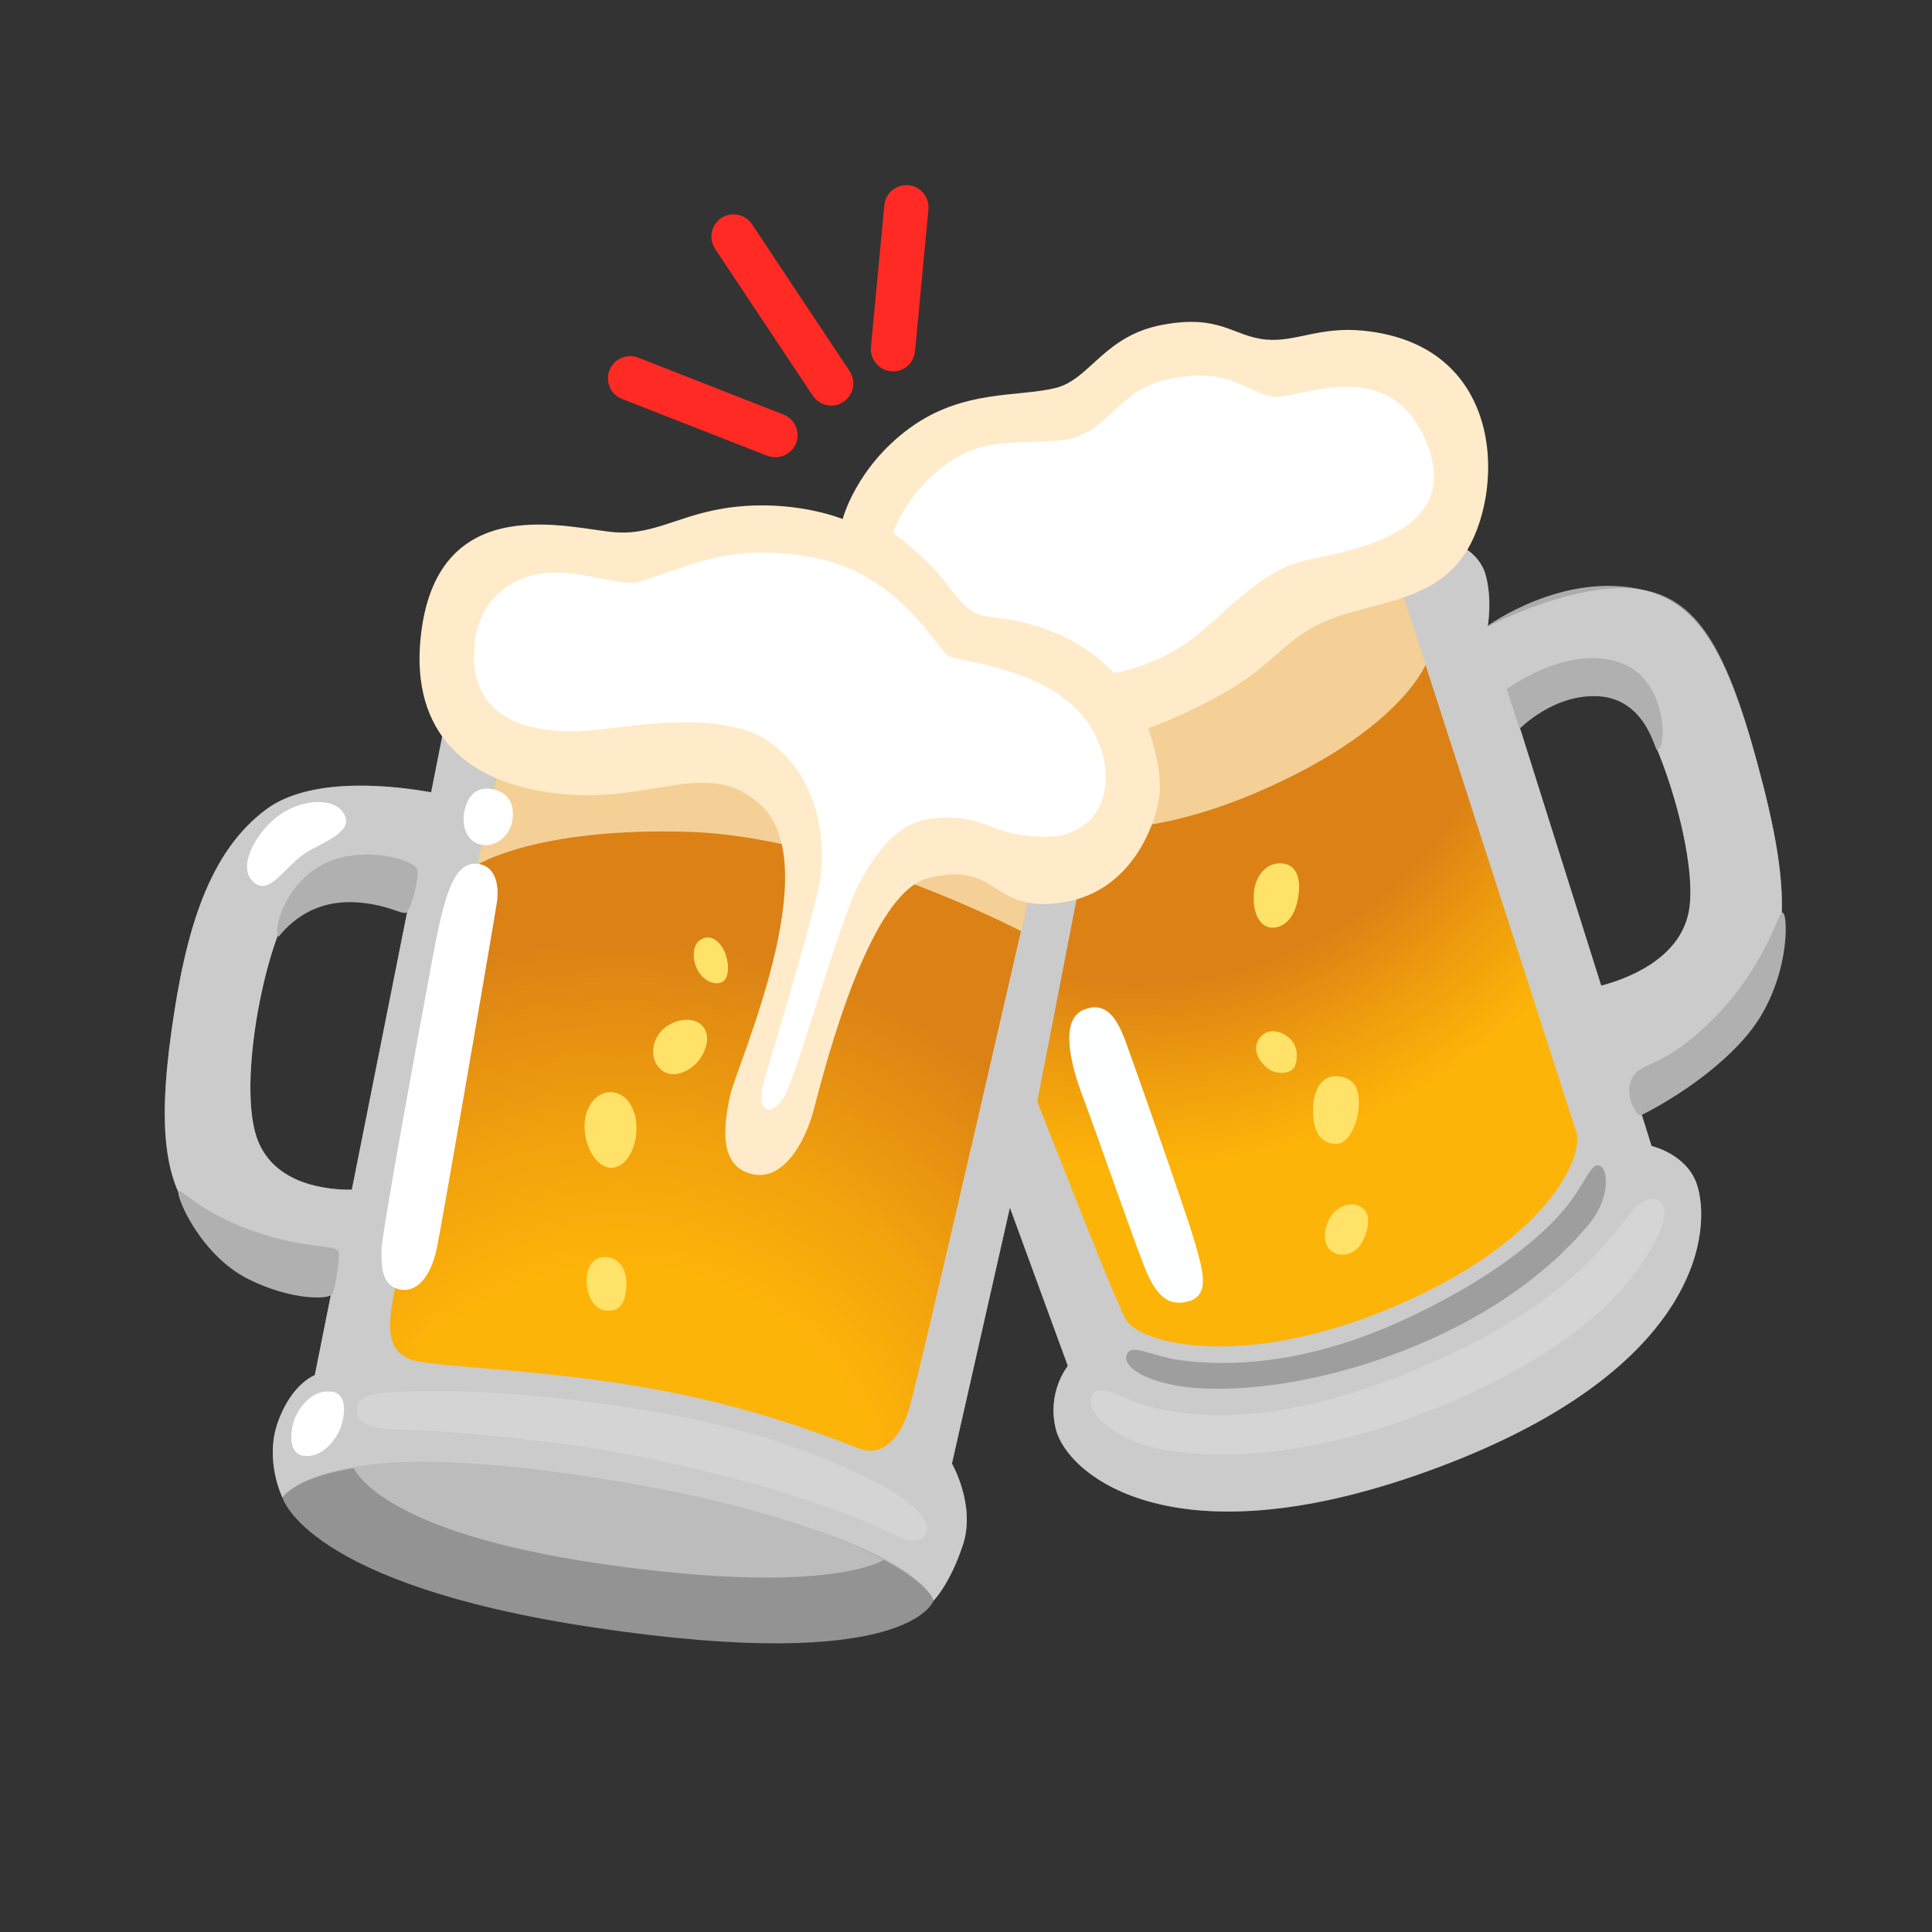 <svg width="18" height="18" viewBox="0 0 18 18" fill="none" xmlns="http://www.w3.org/2000/svg">
<rect x="0" y="0" width="18" height="18" fill="#333333" stroke="none"/>
<path opacity="0.5" d="M16.427 7.317C16.122 6.123 15.857 5.598 15.314 5.497C14.791 5.4 14.049 5.738 13.864 5.838L13.861 5.83C13.861 5.83 13.904 5.598 13.844 5.366C13.784 5.133 13.544 5.04 13.475 5.057L4.197 6.422L4.134 6.791L4.017 7.382C3.714 7.327 2.916 7.221 2.484 7.538C1.946 7.935 1.728 8.663 1.596 9.617C1.463 10.571 1.548 11.069 1.851 11.393C2.222 11.792 2.804 11.904 3.108 11.937L2.933 12.812C2.933 12.812 2.718 12.889 2.589 13.249C2.461 13.609 2.632 13.953 2.632 13.953C2.632 13.953 2.991 13.32 5.758 13.809C8.567 14.306 8.697 14.914 8.697 14.914C8.697 14.914 8.852 14.759 8.972 14.39C9.092 14.022 8.869 13.636 8.869 13.636L9.409 11.251L9.949 12.726C9.949 12.726 9.749 12.968 9.838 13.318C9.944 13.739 10.943 14.597 13.418 13.664C15.871 12.738 15.949 11.433 15.807 11.028C15.711 10.751 15.387 10.677 15.387 10.677L15.245 10.223C15.384 10.143 15.598 10.003 15.92 9.758C16.675 9.186 16.736 8.527 16.427 7.317ZM2.389 10.589C2.201 10.013 2.522 8.563 2.796 8.35C3.201 8.033 3.629 8.187 3.834 8.293L3.278 11.084C3.062 11.087 2.538 11.044 2.389 10.589ZM15.741 8.451C15.679 8.941 15.13 9.128 14.918 9.183L14.116 6.64C14.307 6.51 14.681 6.321 14.992 6.356C15.318 6.393 15.819 7.842 15.741 8.451Z" fill="white"/>
<path opacity="0.7" d="M16.427 7.317C16.122 6.123 15.851 5.627 15.314 5.497C14.568 5.316 13.861 5.83 13.861 5.83C13.861 5.83 13.904 5.598 13.844 5.366C13.784 5.133 13.544 5.04 13.475 5.057L4.197 6.422L4.134 6.791L4.017 7.382C3.714 7.327 2.916 7.221 2.484 7.538C1.946 7.935 1.728 8.663 1.596 9.617C1.463 10.571 1.548 11.069 1.851 11.393C2.222 11.792 2.804 11.904 3.108 11.937L2.933 12.812C2.933 12.812 2.718 12.889 2.589 13.249C2.461 13.609 2.632 13.953 2.632 13.953C2.632 13.953 2.824 13.637 3.941 13.632C4.386 13.629 4.971 13.668 5.758 13.809C8.504 14.302 8.697 14.914 8.697 14.914C8.697 14.914 8.852 14.759 8.972 14.39C9.092 14.022 8.869 13.636 8.869 13.636L9.409 11.251L9.949 12.726C9.949 12.726 9.749 12.968 9.838 13.318C9.944 13.739 10.943 14.597 13.418 13.664C15.871 12.738 15.949 11.433 15.807 11.028C15.711 10.751 15.387 10.677 15.387 10.677L15.245 10.223C15.384 10.143 15.598 10.003 15.92 9.758C16.675 9.186 16.736 8.527 16.427 7.317ZM2.389 10.589C2.201 10.013 2.522 8.563 2.796 8.35C3.201 8.033 3.629 8.187 3.834 8.293L3.278 11.084C3.062 11.087 2.538 11.044 2.389 10.589ZM15.741 8.451C15.679 8.941 15.13 9.128 14.918 9.183L14.116 6.64C14.307 6.51 14.681 6.321 14.992 6.356C15.318 6.393 15.819 7.842 15.741 8.451Z" fill="#E0E0E0"/>
<path opacity="0.7" d="M5.539 15.164C2.848 14.762 2.632 13.953 2.632 13.953C2.632 13.953 2.966 13.328 5.758 13.809C8.48 14.278 8.697 14.914 8.697 14.914C8.697 14.914 8.474 15.604 5.539 15.164Z" fill="#BCBCBC"/>
<path d="M4.644 7.139C4.644 7.139 3.674 11.97 3.647 12.187C3.619 12.405 3.619 12.613 3.864 12.677C4.109 12.741 5.116 12.758 6.139 12.95C7.163 13.141 7.862 13.448 8.024 13.502C8.187 13.556 8.369 13.457 8.468 13.131C8.568 12.805 9.637 8.129 9.637 8.129L7.245 6.514L4.644 7.139Z" fill="url(#paint0_radial_4500_30439)"/>
<path d="M9.664 10.262L10.134 7.844L13.22 6.005C13.22 6.005 14.626 10.358 14.686 10.546C14.761 10.781 14.406 11.573 12.984 12.175C11.562 12.776 10.604 12.516 10.484 12.286C10.365 12.057 9.664 10.262 9.664 10.262Z" fill="url(#paint1_radial_4500_30439)"/>
<path d="M10.309 6.602L12.996 5.317L13.283 6.189C13.283 6.189 13.061 6.775 11.816 7.336C10.733 7.825 10.106 7.707 10.106 7.707L10.309 6.602Z" fill="#F4D097"/>
<path d="M4.819 6.347L4.447 8.057C4.447 8.057 5 7.707 6.412 7.75C7.825 7.792 9.516 8.677 9.516 8.677L9.599 8.298L9.907 6.901L4.819 6.347Z" fill="#F4D097"/>
<path d="M3.924 5.896C3.821 6.722 4.23 7.292 5.22 7.396C6.097 7.487 6.597 7.05 7.087 7.499C7.71 8.07 6.862 9.926 6.801 10.212C6.74 10.498 6.698 10.855 6.995 10.936C7.291 11.017 7.503 10.647 7.586 10.323C7.79 9.527 8.167 8.304 8.647 8.181C9.32 8.01 9.215 8.52 9.912 8.406C10.534 8.304 10.758 7.702 10.799 7.437C10.841 7.172 10.697 6.785 10.697 6.785C10.697 6.785 11.054 6.662 11.452 6.427C11.849 6.192 11.939 6.004 12.248 5.836C12.697 5.591 13.361 5.659 13.677 5.112C14.023 4.51 13.993 3.21 12.702 3.081C12.294 3.04 12.074 3.188 11.799 3.164C11.486 3.136 11.374 2.925 10.831 3.026C10.286 3.128 10.157 3.531 9.841 3.613C9.491 3.703 8.973 3.623 8.473 3.99C7.973 4.357 7.851 4.836 7.851 4.836C7.851 4.836 7.467 4.677 6.943 4.714C6.373 4.752 6.137 4.989 5.73 4.959C5.322 4.929 4.09 4.549 3.924 5.896Z" fill="#FFEBC9"/>
<path d="M11.968 8.047C11.822 8.018 11.691 8.14 11.681 8.333C11.671 8.527 11.749 8.638 11.847 8.643C11.944 8.648 12.05 8.576 12.089 8.392C12.128 8.207 12.089 8.071 11.968 8.047Z" fill="#FFE267"/>
<path d="M11.724 9.688C11.664 9.791 11.739 9.901 11.82 9.96C11.901 10.018 12.033 10.003 12.063 9.936C12.091 9.868 12.101 9.742 12.005 9.665C11.909 9.587 11.788 9.582 11.724 9.688Z" fill="#FFE267"/>
<path d="M12.471 10.027C12.34 10.012 12.233 10.12 12.233 10.342C12.233 10.565 12.316 10.649 12.437 10.657C12.577 10.667 12.655 10.44 12.66 10.303C12.665 10.168 12.636 10.047 12.471 10.027Z" fill="#FFE267"/>
<path d="M12.716 11.276C12.624 11.175 12.465 11.222 12.392 11.343C12.332 11.442 12.319 11.595 12.407 11.658C12.494 11.721 12.627 11.683 12.683 11.586C12.755 11.461 12.765 11.33 12.716 11.276Z" fill="#FFE267"/>
<path d="M6.515 8.764C6.45 8.814 6.443 8.957 6.515 9.064C6.588 9.17 6.714 9.19 6.758 9.121C6.802 9.054 6.782 8.927 6.743 8.85C6.704 8.774 6.617 8.686 6.515 8.764Z" fill="#FFE267"/>
<path d="M6.152 9.96C6.265 10.067 6.442 9.978 6.52 9.867C6.597 9.756 6.616 9.63 6.538 9.552C6.461 9.475 6.313 9.49 6.205 9.567C6.075 9.66 6.041 9.853 6.152 9.96Z" fill="#FFE267"/>
<path d="M5.713 10.177C5.573 10.158 5.446 10.296 5.446 10.492C5.446 10.71 5.578 10.893 5.708 10.88C5.843 10.864 5.925 10.696 5.93 10.526C5.935 10.357 5.858 10.197 5.713 10.177Z" fill="#FFE267"/>
<path d="M5.605 11.714C5.505 11.732 5.45 11.841 5.468 11.984C5.486 12.121 5.567 12.234 5.707 12.209C5.812 12.192 5.847 12.048 5.833 11.912C5.821 11.776 5.718 11.694 5.605 11.714Z" fill="#FFE267"/>
<path d="M2.377 8.23C2.529 8.341 2.668 8.042 2.883 7.925C3.096 7.808 3.292 7.731 3.202 7.577C3.112 7.425 2.813 7.446 2.606 7.591C2.398 7.737 2.184 8.09 2.377 8.23Z" fill="white"/>
<path d="M4.597 7.354C4.431 7.319 4.355 7.424 4.327 7.556C4.3 7.689 4.341 7.833 4.474 7.868C4.606 7.903 4.744 7.798 4.772 7.653C4.799 7.511 4.747 7.386 4.597 7.354Z" fill="white"/>
<path d="M4.47 8.051C4.224 8.003 4.136 8.349 4.02 8.979C3.914 9.552 3.554 11.498 3.554 11.65C3.554 11.803 3.554 11.969 3.714 12.011C3.874 12.052 4.011 11.908 4.07 11.628C4.122 11.379 4.601 8.597 4.629 8.409C4.656 8.222 4.602 8.076 4.47 8.051Z" fill="white"/>
<path d="M2.592 8.728C2.6 8.739 2.817 8.374 3.32 8.407C3.616 8.426 3.742 8.524 3.785 8.503C3.827 8.482 3.913 8.166 3.886 8.097C3.86 8.027 3.557 7.923 3.241 7.976C2.691 8.069 2.538 8.651 2.592 8.728Z" fill="#B0B0B0"/>
<path d="M1.663 11.104C1.642 11.151 1.865 11.691 2.313 11.917C2.711 12.117 3.08 12.113 3.1 12.051C3.116 12.002 3.153 11.847 3.158 11.687C3.162 11.582 2.948 11.653 2.468 11.505C1.863 11.319 1.685 11.056 1.663 11.104Z" fill="#B0B0B0"/>
<path d="M5.955 5.42C5.777 5.469 5.426 5.306 5.085 5.339C4.767 5.369 4.455 5.58 4.419 6.025C4.357 6.777 5.071 6.826 5.41 6.812C5.75 6.799 6.721 6.575 7.19 6.927C7.662 7.284 7.7 7.912 7.631 8.252C7.562 8.592 7.172 9.89 7.121 10.058C7.026 10.377 7.189 10.412 7.305 10.221C7.42 10.031 7.827 8.557 8.005 8.231C8.182 7.905 8.371 7.661 8.691 7.626C9.201 7.572 9.193 7.796 9.751 7.796C10.24 7.796 10.437 7.325 10.206 6.852C9.9 6.227 8.956 6.174 8.841 6.112C8.726 6.051 8.392 5.351 7.585 5.195C6.777 5.039 6.369 5.305 5.955 5.42Z" fill="white"/>
<path d="M8.319 4.963C8.319 4.963 8.523 5.112 8.708 5.306C8.826 5.428 8.964 5.68 9.128 5.727C9.292 5.775 9.501 5.75 9.851 5.905C10.2 6.06 10.379 6.27 10.379 6.27C10.379 6.27 10.753 6.215 11.087 5.966C11.42 5.717 11.739 5.313 12.168 5.22C12.595 5.126 13.612 4.97 13.303 4.155C12.968 3.272 12.12 3.719 11.872 3.696C11.623 3.674 11.45 3.385 10.822 3.549C10.398 3.659 10.31 4.055 9.89 4.101C9.471 4.147 9.167 4.061 8.802 4.334C8.437 4.606 8.319 4.963 8.319 4.963Z" fill="white"/>
<path d="M8.32 3.46C8.314 3.46 8.308 3.46 8.3 3.459C8.187 3.447 8.104 3.347 8.114 3.234L8.239 1.912C8.249 1.799 8.35 1.715 8.464 1.726C8.578 1.737 8.66 1.837 8.65 1.951L8.525 3.272C8.515 3.38 8.425 3.46 8.32 3.46Z" fill="#FF2A23"/>
<path d="M7.745 3.779C7.678 3.779 7.612 3.746 7.572 3.686L6.662 2.318C6.6 2.223 6.625 2.095 6.72 2.031C6.815 1.969 6.942 1.994 7.006 2.089L7.916 3.458C7.978 3.553 7.953 3.68 7.858 3.744C7.823 3.768 7.785 3.779 7.745 3.779Z" fill="#FF2A23"/>
<path d="M7.223 4.26C7.198 4.26 7.173 4.255 7.148 4.246L5.796 3.717C5.689 3.676 5.637 3.556 5.678 3.45C5.719 3.344 5.839 3.291 5.946 3.332L7.299 3.862C7.406 3.904 7.458 4.024 7.417 4.13C7.384 4.211 7.306 4.26 7.223 4.26Z" fill="#FF2A23"/>
<path d="M10.094 9.409C9.9 9.491 9.937 9.822 10.094 10.234C10.25 10.647 10.612 11.703 10.694 11.878C10.775 12.053 10.881 12.184 11.081 12.122C11.281 12.059 11.2 11.816 11.131 11.572C11.062 11.328 10.6 10.016 10.525 9.809C10.45 9.603 10.361 9.297 10.094 9.409Z" fill="#FEFFFF"/>
<path d="M3.295 13.675C3.295 13.675 3.511 14.271 5.622 14.573C7.733 14.876 8.233 14.533 8.233 14.533C8.233 14.533 7.503 14.088 5.735 13.797C3.87 13.489 3.295 13.675 3.295 13.675Z" fill="#BCBCBC"/>
<path d="M3.092 12.966C2.907 12.942 2.797 13.107 2.753 13.199C2.711 13.292 2.667 13.538 2.827 13.563C2.987 13.588 3.122 13.434 3.172 13.304C3.221 13.174 3.233 12.984 3.092 12.966Z" fill="white"/>
<path d="M3.325 13.113C3.305 13.298 3.523 13.317 3.818 13.322C4.113 13.327 5.127 13.413 5.788 13.537C7.167 13.796 8.041 14.152 8.324 14.294C8.608 14.435 8.635 14.284 8.638 14.245C8.644 14.134 8.453 13.957 8.2 13.833C8.005 13.738 7.327 13.341 5.892 13.119C4.502 12.904 3.787 12.966 3.638 12.972C3.492 12.978 3.338 13.003 3.325 13.113Z" fill="#D4D4D4"/>
<path d="M10.495 12.629C10.468 12.719 10.617 12.846 10.955 12.908C11.4 12.989 12.222 12.923 13.108 12.571C13.989 12.221 14.514 11.757 14.806 11.403C14.989 11.182 14.988 10.926 14.918 10.87C14.829 10.798 14.78 11.02 14.579 11.261C14.384 11.495 13.925 11.918 13.013 12.326C12.108 12.729 11.41 12.726 11.007 12.674C10.725 12.639 10.534 12.502 10.495 12.629Z" fill="#9E9E9E"/>
<path d="M10.165 13.03C10.134 13.201 10.417 13.363 10.549 13.422C10.933 13.59 11.943 13.677 13.257 13.168C14.961 12.507 15.322 11.748 15.435 11.535C15.551 11.315 15.501 11.213 15.448 11.185C15.364 11.14 15.264 11.202 15.149 11.354C14.793 11.82 14.3 12.306 13.127 12.786C11.953 13.266 11.142 13.246 10.598 13.071C10.448 13.022 10.198 12.855 10.165 13.03Z" fill="#D5D5D5"/>
<path d="M15.196 10.068C15.137 10.213 15.247 10.379 15.267 10.386C15.287 10.392 15.287 10.392 15.287 10.392C15.287 10.392 15.898 10.101 16.283 9.638C16.678 9.164 16.666 8.51 16.607 8.502C16.562 8.496 16.45 9.034 15.897 9.556C15.438 9.988 15.271 9.879 15.196 10.068Z" fill="#B0B0B0"/>
<path d="M14.038 6.421L14.158 6.79C14.158 6.79 14.481 6.456 14.905 6.488C15.331 6.521 15.419 6.987 15.437 6.987C15.534 6.988 15.536 6.35 15.123 6.185C14.622 5.982 14.038 6.421 14.038 6.421Z" fill="#B0B0B0"/>
<defs>
<radialGradient id="paint0_radial_4500_30439" cx="0" cy="0" r="1" gradientUnits="userSpaceOnUse" gradientTransform="translate(5.771 14.329) scale(7.511 7.511)">
<stop offset="0.331" stop-color="#FDB408"/>
<stop offset="0.502" stop-color="#F1A20D"/>
<stop offset="0.745" stop-color="#DB8116"/>
</radialGradient>
<radialGradient id="paint1_radial_4500_30439" cx="0" cy="0" r="1" gradientUnits="userSpaceOnUse" gradientTransform="translate(10.58 5.614) scale(5.626 5.626)">
<stop offset="0.628" stop-color="#DB8116"/>
<stop offset="0.786" stop-color="#EE9D0E"/>
<stop offset="0.939" stop-color="#FDB408"/>
</radialGradient>
</defs>
</svg>

